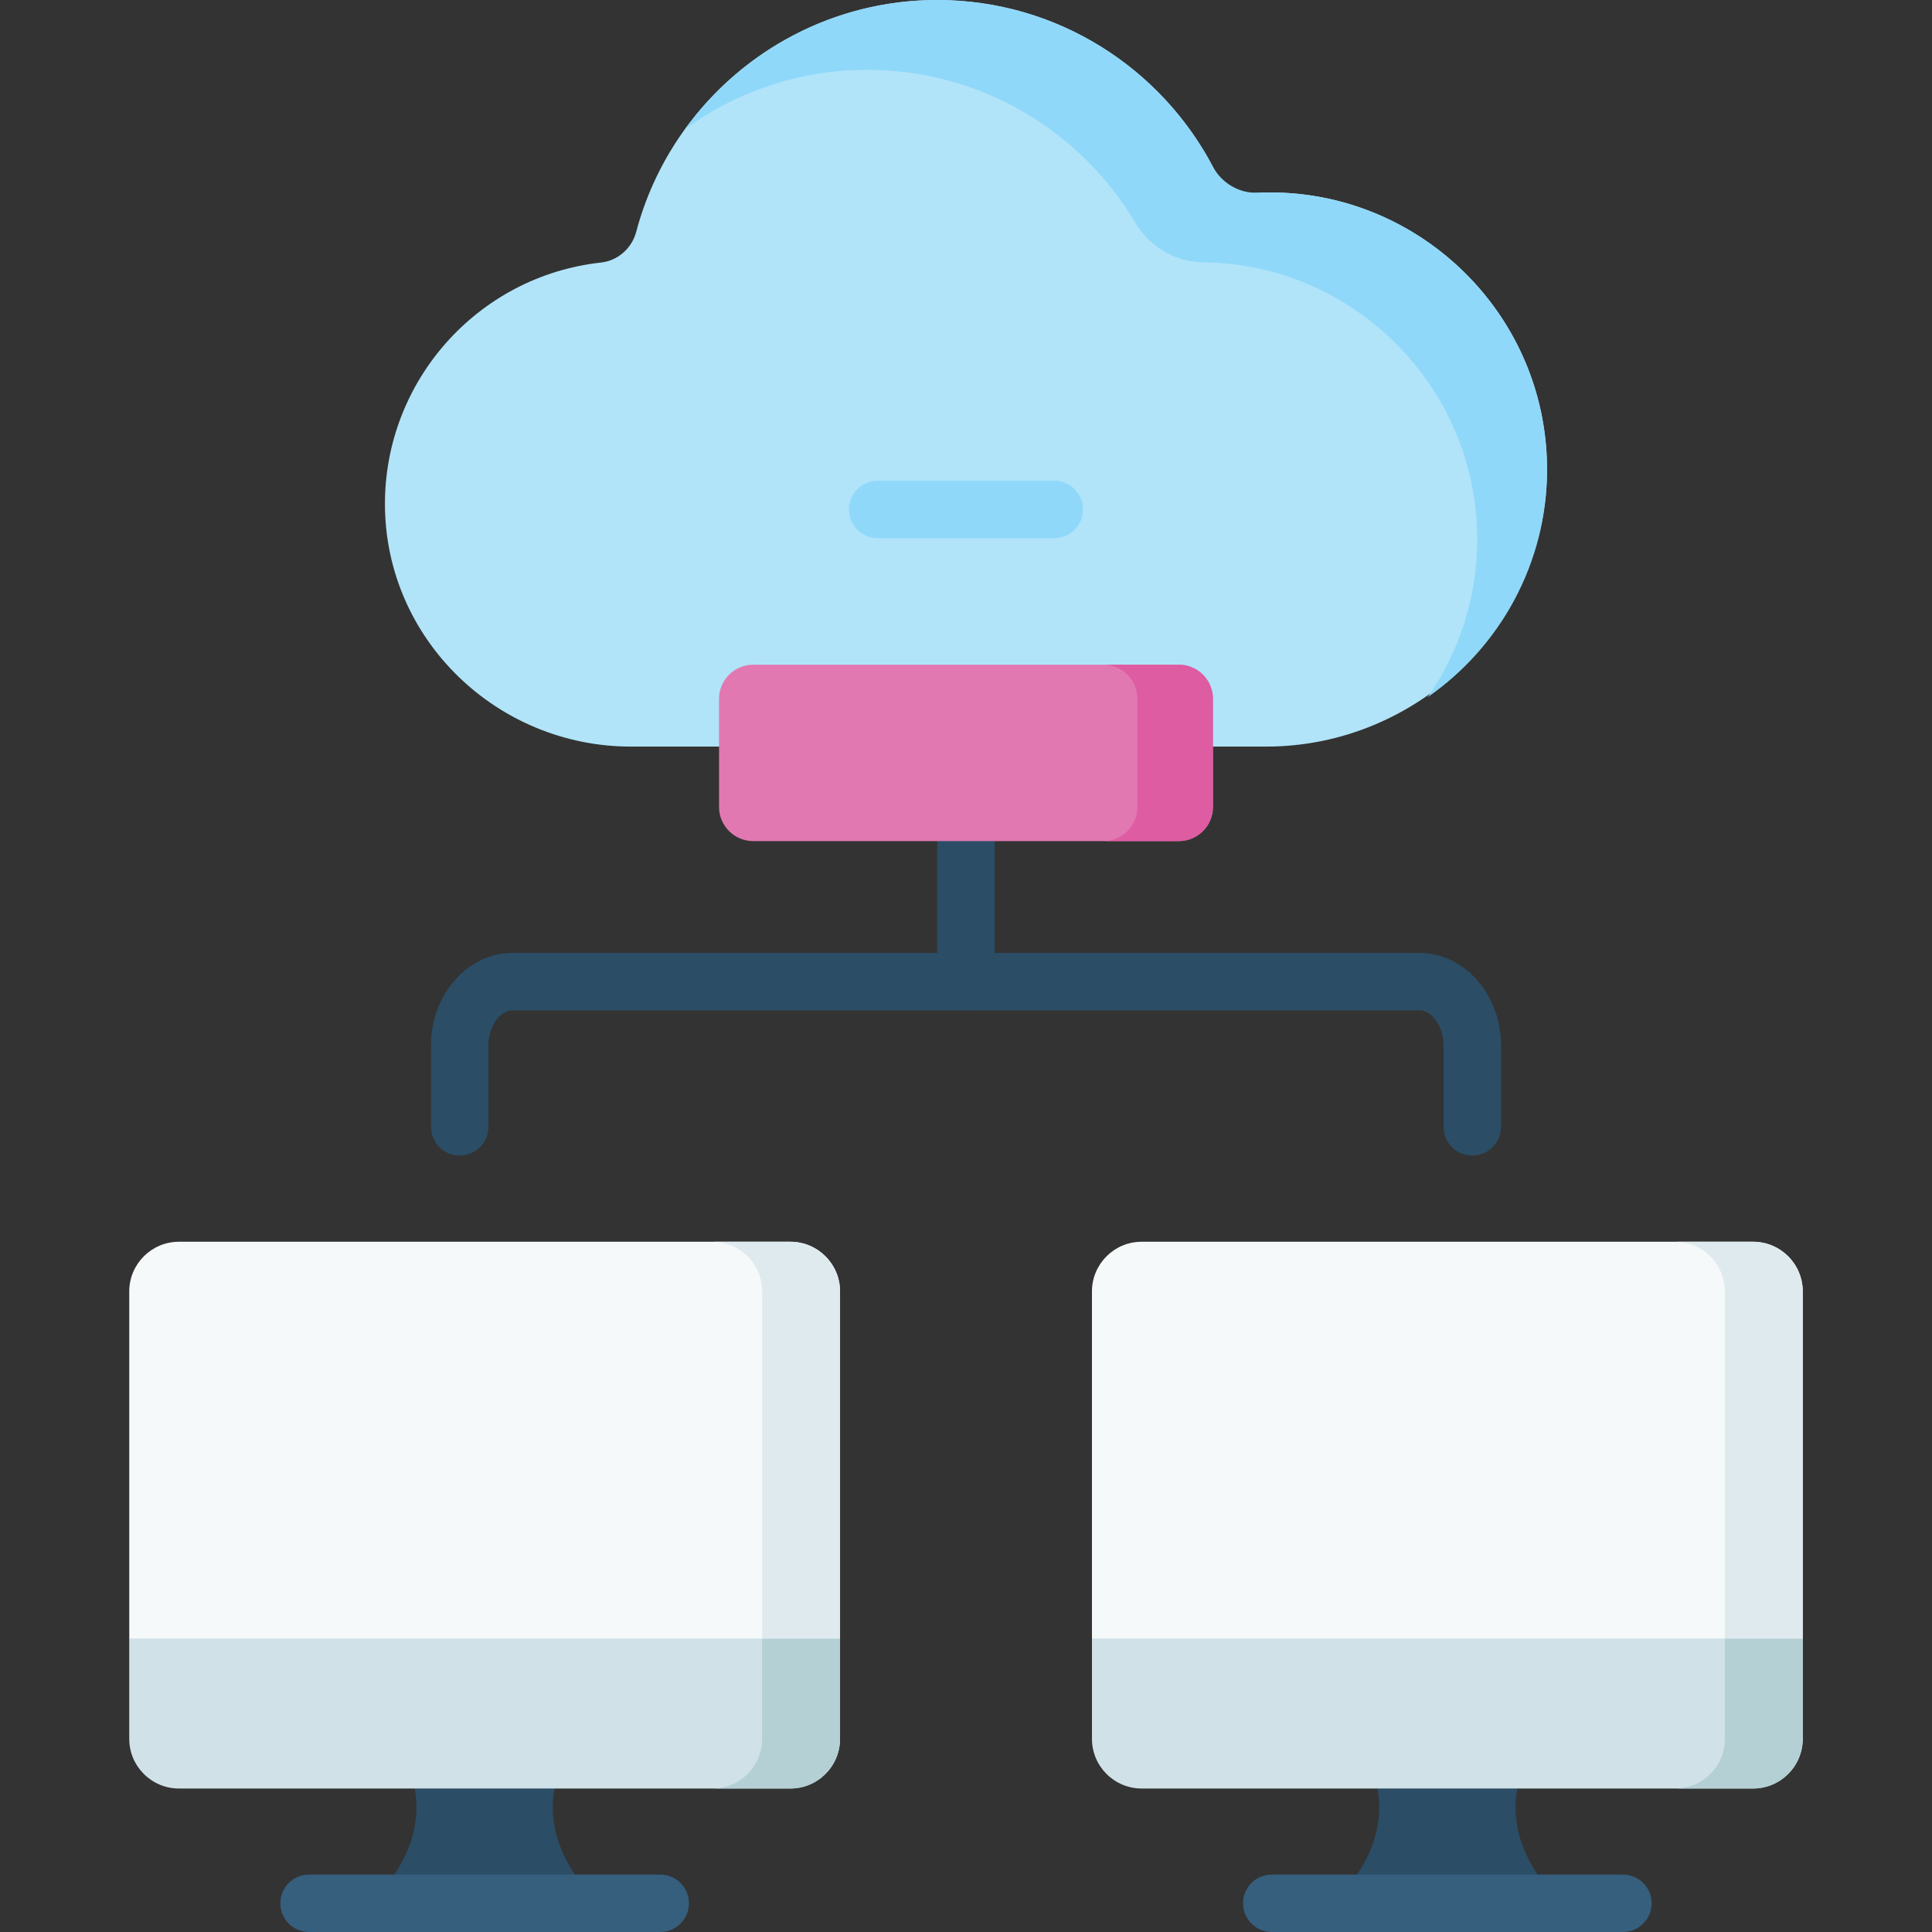 <svg id="Capa_1" enable-background="new 0 0 512 512" height="512" viewBox="0 0 512 512" width="512" xmlns="http://www.w3.org/2000/svg"><rect x="0" y="0" width="512" height="512" fill="#333333" stroke="none"/><g><g><path d="m256 267.752c-4.204 0-7.611-3.407-7.611-7.612v-47.391c0-4.204 3.407-7.611 7.611-7.611s7.612 3.407 7.612 7.611v47.391c-.001 4.205-3.408 7.612-7.612 7.612z" fill="#2b4d66"/></g><g><path d="m390.172 306.241c-4.204 0-7.611-3.407-7.611-7.611v-21.564c0-4.961-2.993-9.313-6.405-9.313h-240.31c-3.412 0-6.405 4.352-6.405 9.313v21.564c0 4.204-3.407 7.611-7.611 7.611s-7.611-3.407-7.611-7.611v-21.564c0-13.529 9.703-24.536 21.628-24.536h240.31c11.926 0 21.628 11.007 21.628 24.536v21.564c-.001 4.204-3.409 7.611-7.613 7.611z" fill="#2b4d66"/></g><path d="m248.378 0c32.048 0 59.883 18.365 73.537 45.125 1.987 3.895 6.068 6.263 10.433 6.005 41.654-2.454 77.432 30.764 77.637 72.945.197 40.58-33.841 73.781-74.422 73.781h-168.348c-35.577 0-65.061-28.511-65.2-64.087-.127-32.68 24.466-60.562 57.24-64.192 4.512-.5 8.196-3.777 9.357-8.166 9.34-35.308 41.561-61.411 79.766-61.411z" fill="#b1e4f9"/><g><path d="m333.4 51.076c-5.024.224-9.688-2.572-12.039-7.018-13.843-26.179-41.363-44.058-72.983-44.058-27.445 0-51.787 13.481-66.792 34.158 13.582-9.835 30.262-15.642 48.276-15.642 30.168 0 56.603 16.274 70.989 40.504 3.794 6.39 10.661 10.424 18.092 10.503 39.546.42 72.526 32.817 72.526 73.433 0 15.521-4.855 29.922-13.107 41.794 19.091-13.271 31.622-35.349 31.622-60.309.001-41.999-35.262-75.21-76.584-73.365z" fill="#90d8f9"/></g><g><path d="m279.399 142.628h-46.798c-4.204 0-7.611-3.407-7.611-7.611s3.407-7.612 7.611-7.612h46.798c4.204 0 7.611 3.407 7.611 7.612s-3.407 7.611-7.611 7.611z" fill="#90d8f9"/></g><path d="m312.394 222.898h-112.787c-5 0-9.053-4.053-9.053-9.053v-28.641c0-5 4.053-9.053 9.053-9.053h112.787c5 0 9.053 4.053 9.053 9.053v28.641c0 5-4.053 9.053-9.053 9.053z" fill="#e278b1"/><path d="m312.394 176.151h-20.014c5 0 9.053 4.053 9.053 9.053v28.641c0 5-4.053 9.053-9.053 9.053h20.014c5 0 9.053-4.053 9.053-9.053v-28.641c0-5-4.053-9.053-9.053-9.053z" fill="#dd5ca2"/><path d="m146.984 473.974-6.737-7.58h-26.033l-4.325 7.58c2.399 11.934-4.403 24.523-12.858 30.415h62.81c-8.454-5.892-15.257-18.481-12.857-30.415z" fill="#2b4d66"/><g><path d="m174.973 512h-93.073c-4.204 0-7.612-3.407-7.612-7.612s3.407-7.612 7.612-7.612h93.073c4.204 0 7.611 3.407 7.611 7.612s-3.407 7.612-7.611 7.612z" fill="#365e7d"/></g><path d="m222.621 434.222-9.488-7.58h-171.878l-7.003 7.58v26.577c0 7.277 5.899 13.175 13.175 13.175h162.018c7.277 0 13.175-5.899 13.175-13.175v-26.577z" fill="#d0e2e7"/><path d="m213.133 426.641h-20.646l9.488 7.58v26.577c0 7.277-5.899 13.175-13.175 13.175h20.646c7.277 0 13.175-5.899 13.175-13.175v-26.577z" fill="#b4d0d5"/><path d="m222.621 434.222h-188.369v-91.97c0-7.277 5.899-13.175 13.175-13.175h162.018c7.277 0 13.175 5.899 13.175 13.175v91.97z" fill="#f6f9f9"/><path d="m209.446 329.076h-20.646c7.277 0 13.175 5.899 13.175 13.175v91.97h20.646v-91.97c0-7.276-5.899-13.175-13.175-13.175z" fill="#dfeaef"/><path d="m402.111 473.974-6.737-7.58h-26.033l-4.325 7.58c2.399 11.934-4.403 24.523-12.858 30.415h62.81c-8.454-5.892-15.256-18.481-12.857-30.415z" fill="#2b4d66"/><g><path d="m430.101 512h-93.073c-4.204 0-7.612-3.407-7.612-7.612s3.407-7.612 7.612-7.612h93.073c4.204 0 7.611 3.407 7.611 7.612s-3.407 7.612-7.611 7.612z" fill="#365e7d"/></g><path d="m477.748 434.222-9.488-7.58h-171.878l-7.003 7.58v26.577c0 7.277 5.899 13.175 13.175 13.175h162.018c7.277 0 13.175-5.899 13.175-13.175v-26.577z" fill="#d0e2e7"/><path d="m468.26 426.641h-20.645l9.488 7.58v26.577c0 7.277-5.899 13.175-13.175 13.175h20.646c7.277 0 13.175-5.899 13.175-13.175v-26.577z" fill="#b4d0d5"/><path d="m477.748 434.222h-188.369v-91.97c0-7.277 5.899-13.175 13.175-13.175h162.018c7.277 0 13.175 5.899 13.175 13.175v91.97z" fill="#f6f9f9"/><path d="m464.573 329.076h-20.646c7.277 0 13.175 5.899 13.175 13.175v91.97h20.646v-91.97c0-7.276-5.899-13.175-13.175-13.175z" fill="#dfeaef"/></g></svg>